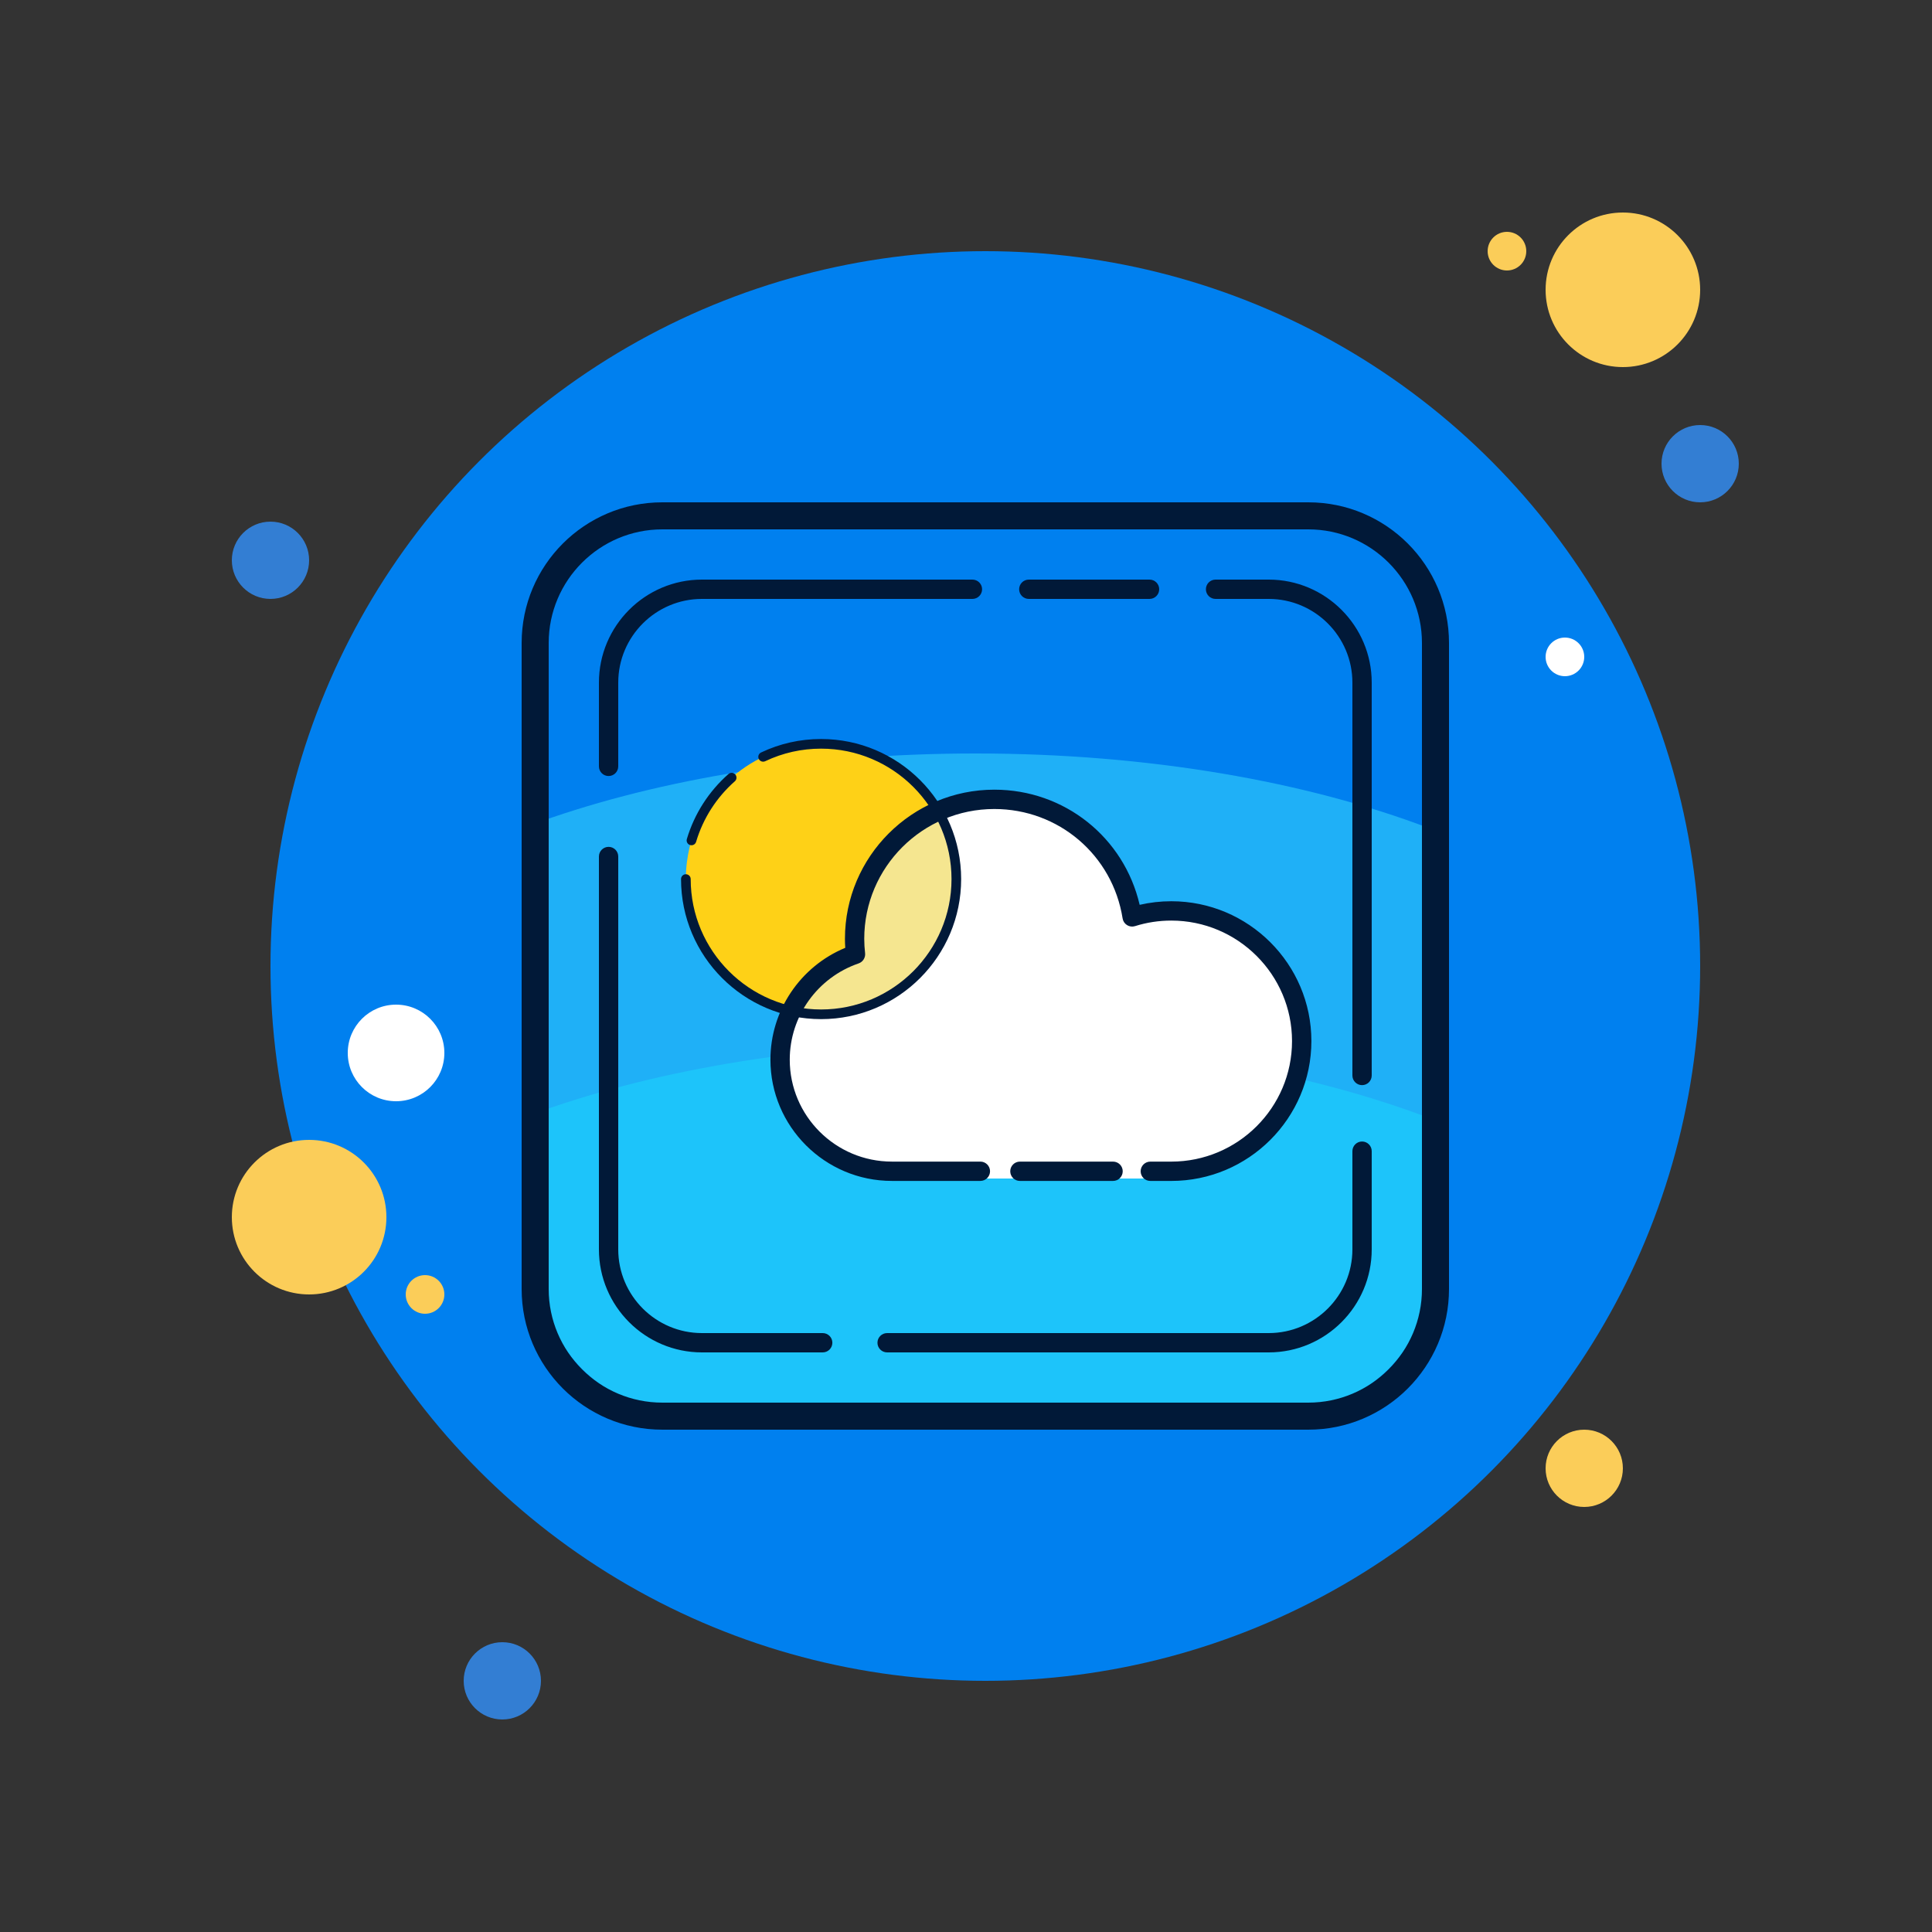 <svg xmlns="http://www.w3.org/2000/svg" xmlns:xlink="http://www.w3.org/1999/xlink" viewBox="0,0,256,256" width="400px" height="400px" fill-rule="nonzero"><rect x="0" y="0" width="256" height="256" fill="#333333" stroke="none"/><g fill="none" fill-rule="nonzero" stroke="none" stroke-width="1" stroke-linecap="butt" stroke-linejoin="miter" stroke-miterlimit="10" stroke-dasharray="" stroke-dashoffset="0" font-family="none" font-weight="none" font-size="none" text-anchor="none" style="mix-blend-mode: normal"><g transform="scale(2.56,2.56)"><g><circle cx="14" cy="29" r="2" fill="#337ed3"></circle><circle cx="78" cy="13" r="1" fill="#fbcd59"></circle><circle cx="51" cy="50" r="37" fill="#0080ef"></circle><circle cx="84" cy="15" r="4" fill="#fbcd59"></circle><circle cx="88" cy="24" r="2" fill="#337ed3"></circle><circle cx="82" cy="76" r="2" fill="#fbcd59"></circle><circle cx="16" cy="63" r="4" fill="#fbcd59"></circle><circle cx="26" cy="87" r="2" fill="#337ed3"></circle><circle cx="20.5" cy="54.5" r="2.5" fill="#ffffff"></circle><circle cx="22" cy="67" r="1" fill="#fbcd59"></circle><circle cx="81" cy="34" r="1" fill="#ffffff"></circle><path d="M66.719,73h-31.438c-4.021,0 -7.281,-3.26 -7.281,-7.281v-31.438c0,-4.021 3.26,-7.281 7.281,-7.281h31.438c4.021,0 7.281,3.26 7.281,7.281v31.438c0,4.021 -3.26,7.281 -7.281,7.281z" fill="#0080ef"></path><path d="M28,65.719c0,1.064 0.234,2.072 0.644,2.983c6.095,2.066 13.652,3.298 21.856,3.298c8.734,0 16.74,-1.394 23.023,-3.707c0.303,-0.801 0.477,-1.667 0.477,-2.574v-22.84c-6.35,-2.419 -14.546,-3.879 -23.5,-3.879c-8.492,0 -16.299,1.314 -22.5,3.513z" fill="#1fb0f7"></path><path d="M28,65.719c0,4.021 3.26,7.281 7.281,7.281h31.438c4.021,0 7.281,-3.26 7.281,-7.281v-7.84c-6.35,-2.419 -14.546,-3.879 -23.5,-3.879c-8.492,0 -16.299,1.314 -22.5,3.513z" fill="#1dc4fa"></path><path d="M67.719,27.4c3.243,0 5.881,2.638 5.881,5.881v33.438c0,3.243 -2.638,5.881 -5.881,5.881h-33.438c-3.243,0 -5.881,-2.638 -5.881,-5.881v-33.438c0,-3.243 2.638,-5.881 5.881,-5.881h33.438M67.719,26h-33.438c-4.021,0 -7.281,3.26 -7.281,7.281v33.438c0,4.021 3.26,7.281 7.281,7.281h33.438c4.021,0 7.281,-3.26 7.281,-7.281v-33.438c0,-4.021 -3.26,-7.281 -7.281,-7.281z" fill="#011938"></path><path d="M31.5,40.167c-0.276,0 -0.5,-0.224 -0.5,-0.5v-4.333c0,-2.941 2.393,-5.334 5.333,-5.334h14c0.276,0 0.5,0.224 0.5,0.5c0,0.276 -0.224,0.5 -0.5,0.5h-14c-2.389,0 -4.333,1.944 -4.333,4.333v4.333c0,0.277 -0.224,0.501 -0.5,0.501z" fill="#011938"></path><path d="M42.583,70h-6.25c-2.94,0 -5.333,-2.393 -5.333,-5.333v-20.334c0,-0.276 0.224,-0.5 0.5,-0.5c0.276,0 0.5,0.224 0.5,0.5v20.333c0,2.39 1.944,4.334 4.333,4.334h6.25c0.276,0 0.5,0.224 0.5,0.5c0,0.276 -0.223,0.5 -0.5,0.5z" fill="#011938"></path><g fill="#011938"><path d="M65.667,70h-19.75c-0.276,0 -0.5,-0.224 -0.5,-0.5c0,-0.276 0.224,-0.5 0.5,-0.5h19.75c2.389,0 4.333,-1.944 4.333,-4.333v-5.083c0,-0.276 0.224,-0.5 0.5,-0.5c0.276,0 0.5,0.224 0.5,0.5v5.083c0,2.94 -2.393,5.333 -5.333,5.333z"></path></g><g fill="#011938"><path d="M70.5,56.167c-0.276,0 -0.5,-0.224 -0.5,-0.5v-20.334c0,-2.389 -1.944,-4.333 -4.333,-4.333h-2.75c-0.276,0 -0.5,-0.224 -0.5,-0.5c0,-0.276 0.224,-0.5 0.5,-0.5h2.75c2.94,0 5.333,2.393 5.333,5.333v20.333c0,0.277 -0.224,0.501 -0.5,0.501z"></path></g><g fill="#011938"><path d="M59.5,31h-6.25c-0.276,0 -0.5,-0.224 -0.5,-0.5c0,-0.276 0.224,-0.5 0.5,-0.5h6.25c0.276,0 0.5,0.224 0.5,0.5c0,0.276 -0.224,0.5 -0.5,0.5z"></path></g><g fill="#fed117"><path d="M35.554,44.625c0.032,-0.255 0.077,-0.505 0.135,-0.75c0.733,-3.082 3.504,-5.375 6.81,-5.375c3.866,0 7,3.134 7,7c0,3.866 -3.134,7 -7,7c-3.866,0 -7,-3.134 -7,-7c0.001,-0.296 0.019,-0.588 0.055,-0.875"></path></g><g fill="#ffffff"><path d="M60.531,47c-0.716,0 -1.406,0.113 -2.055,0.322c-0.553,-3.581 -3.576,-6.322 -7.233,-6.322c-4.05,0 -7.333,3.358 -7.333,7.5c0,0.281 0.018,0.558 0.047,0.831c-2.301,0.811 -3.957,3.04 -3.957,5.669c0,3.313 2.626,6 5.866,6h14.665c3.78,0 6.844,-3.134 6.844,-7c0,-3.866 -3.064,-7 -6.844,-7z"></path></g><g fill="#f5e690"><path d="M40.75,52.242c0.604,0.17 1.238,0.268 1.897,0.268c3.854,0 6.978,-3.125 6.978,-6.979c0,-1.395 -0.414,-2.691 -1.118,-3.781c-2.648,0.959 -4.547,3.536 -4.547,6.573c0,0.262 0.017,0.519 0.044,0.773c-1.48,0.521 -2.658,1.679 -3.254,3.146z"></path></g><g fill="#011938"><path d="M57.612,61.125h-4.822c-0.276,0 -0.5,-0.224 -0.5,-0.5c0,-0.276 0.224,-0.5 0.5,-0.5h4.822c0.276,0 0.5,0.224 0.5,0.5c0,0.276 -0.224,0.5 -0.5,0.5z"></path></g><g fill="#011938"><path d="M42.5,52.75c-3.998,0 -7.25,-3.252 -7.25,-7.25c0,-0.138 0.112,-0.25 0.25,-0.25c0.138,0 0.25,0.112 0.25,0.25c0,3.722 3.028,6.75 6.75,6.75c3.722,0 6.75,-3.028 6.75,-6.75c0,-3.722 -3.028,-6.75 -6.75,-6.75c-1.012,0 -1.986,0.219 -2.893,0.65c-0.125,0.059 -0.274,0.006 -0.333,-0.118c-0.06,-0.125 -0.006,-0.274 0.118,-0.333c0.975,-0.463 2.02,-0.698 3.107,-0.698c3.998,0 7.25,3.252 7.25,7.25c0,3.998 -3.251,7.249 -7.249,7.249z"></path></g><g fill="#011938"><path d="M35.79,43.75c-0.023,0 -0.047,-0.003 -0.071,-0.01c-0.132,-0.039 -0.208,-0.179 -0.168,-0.311c0.387,-1.3 1.132,-2.464 2.154,-3.366c0.104,-0.091 0.262,-0.082 0.353,0.022c0.091,0.104 0.082,0.262 -0.022,0.353c-0.952,0.84 -1.646,1.924 -2.006,3.134c-0.032,0.108 -0.132,0.178 -0.24,0.178z"></path></g><g fill="#011938"><path d="M60.625,61.125h-1.085c-0.276,0 -0.5,-0.224 -0.5,-0.5c0,-0.276 0.224,-0.5 0.5,-0.5h1.085c3.446,0 6.25,-2.798 6.25,-6.238c0,-3.439 -2.804,-6.238 -6.25,-6.238c-0.639,0 -1.27,0.096 -1.876,0.287c-0.14,0.044 -0.29,0.025 -0.413,-0.052c-0.124,-0.077 -0.208,-0.203 -0.23,-0.347c-0.521,-3.281 -3.313,-5.663 -6.641,-5.663c-3.712,0 -6.732,3.014 -6.732,6.719c0,0.252 0.017,0.5 0.044,0.745c0.025,0.232 -0.114,0.451 -0.334,0.527c-2.133,0.733 -3.566,2.736 -3.566,4.984c0,2.909 2.371,5.275 5.286,5.275h4.581c0.276,0 0.5,0.224 0.5,0.5c0,0.276 -0.224,0.5 -0.5,0.5h-4.581c-3.466,0 -6.286,-2.815 -6.286,-6.275c0,-2.543 1.541,-4.822 3.873,-5.79c-0.01,-0.154 -0.016,-0.31 -0.016,-0.467c0,-4.256 3.469,-7.719 7.732,-7.719c3.636,0 6.715,2.475 7.522,5.961c0.536,-0.124 1.085,-0.186 1.639,-0.186c3.998,0 7.25,3.247 7.25,7.238c-0.002,3.992 -3.254,7.239 -7.252,7.239z"></path></g></g></g></g></svg>